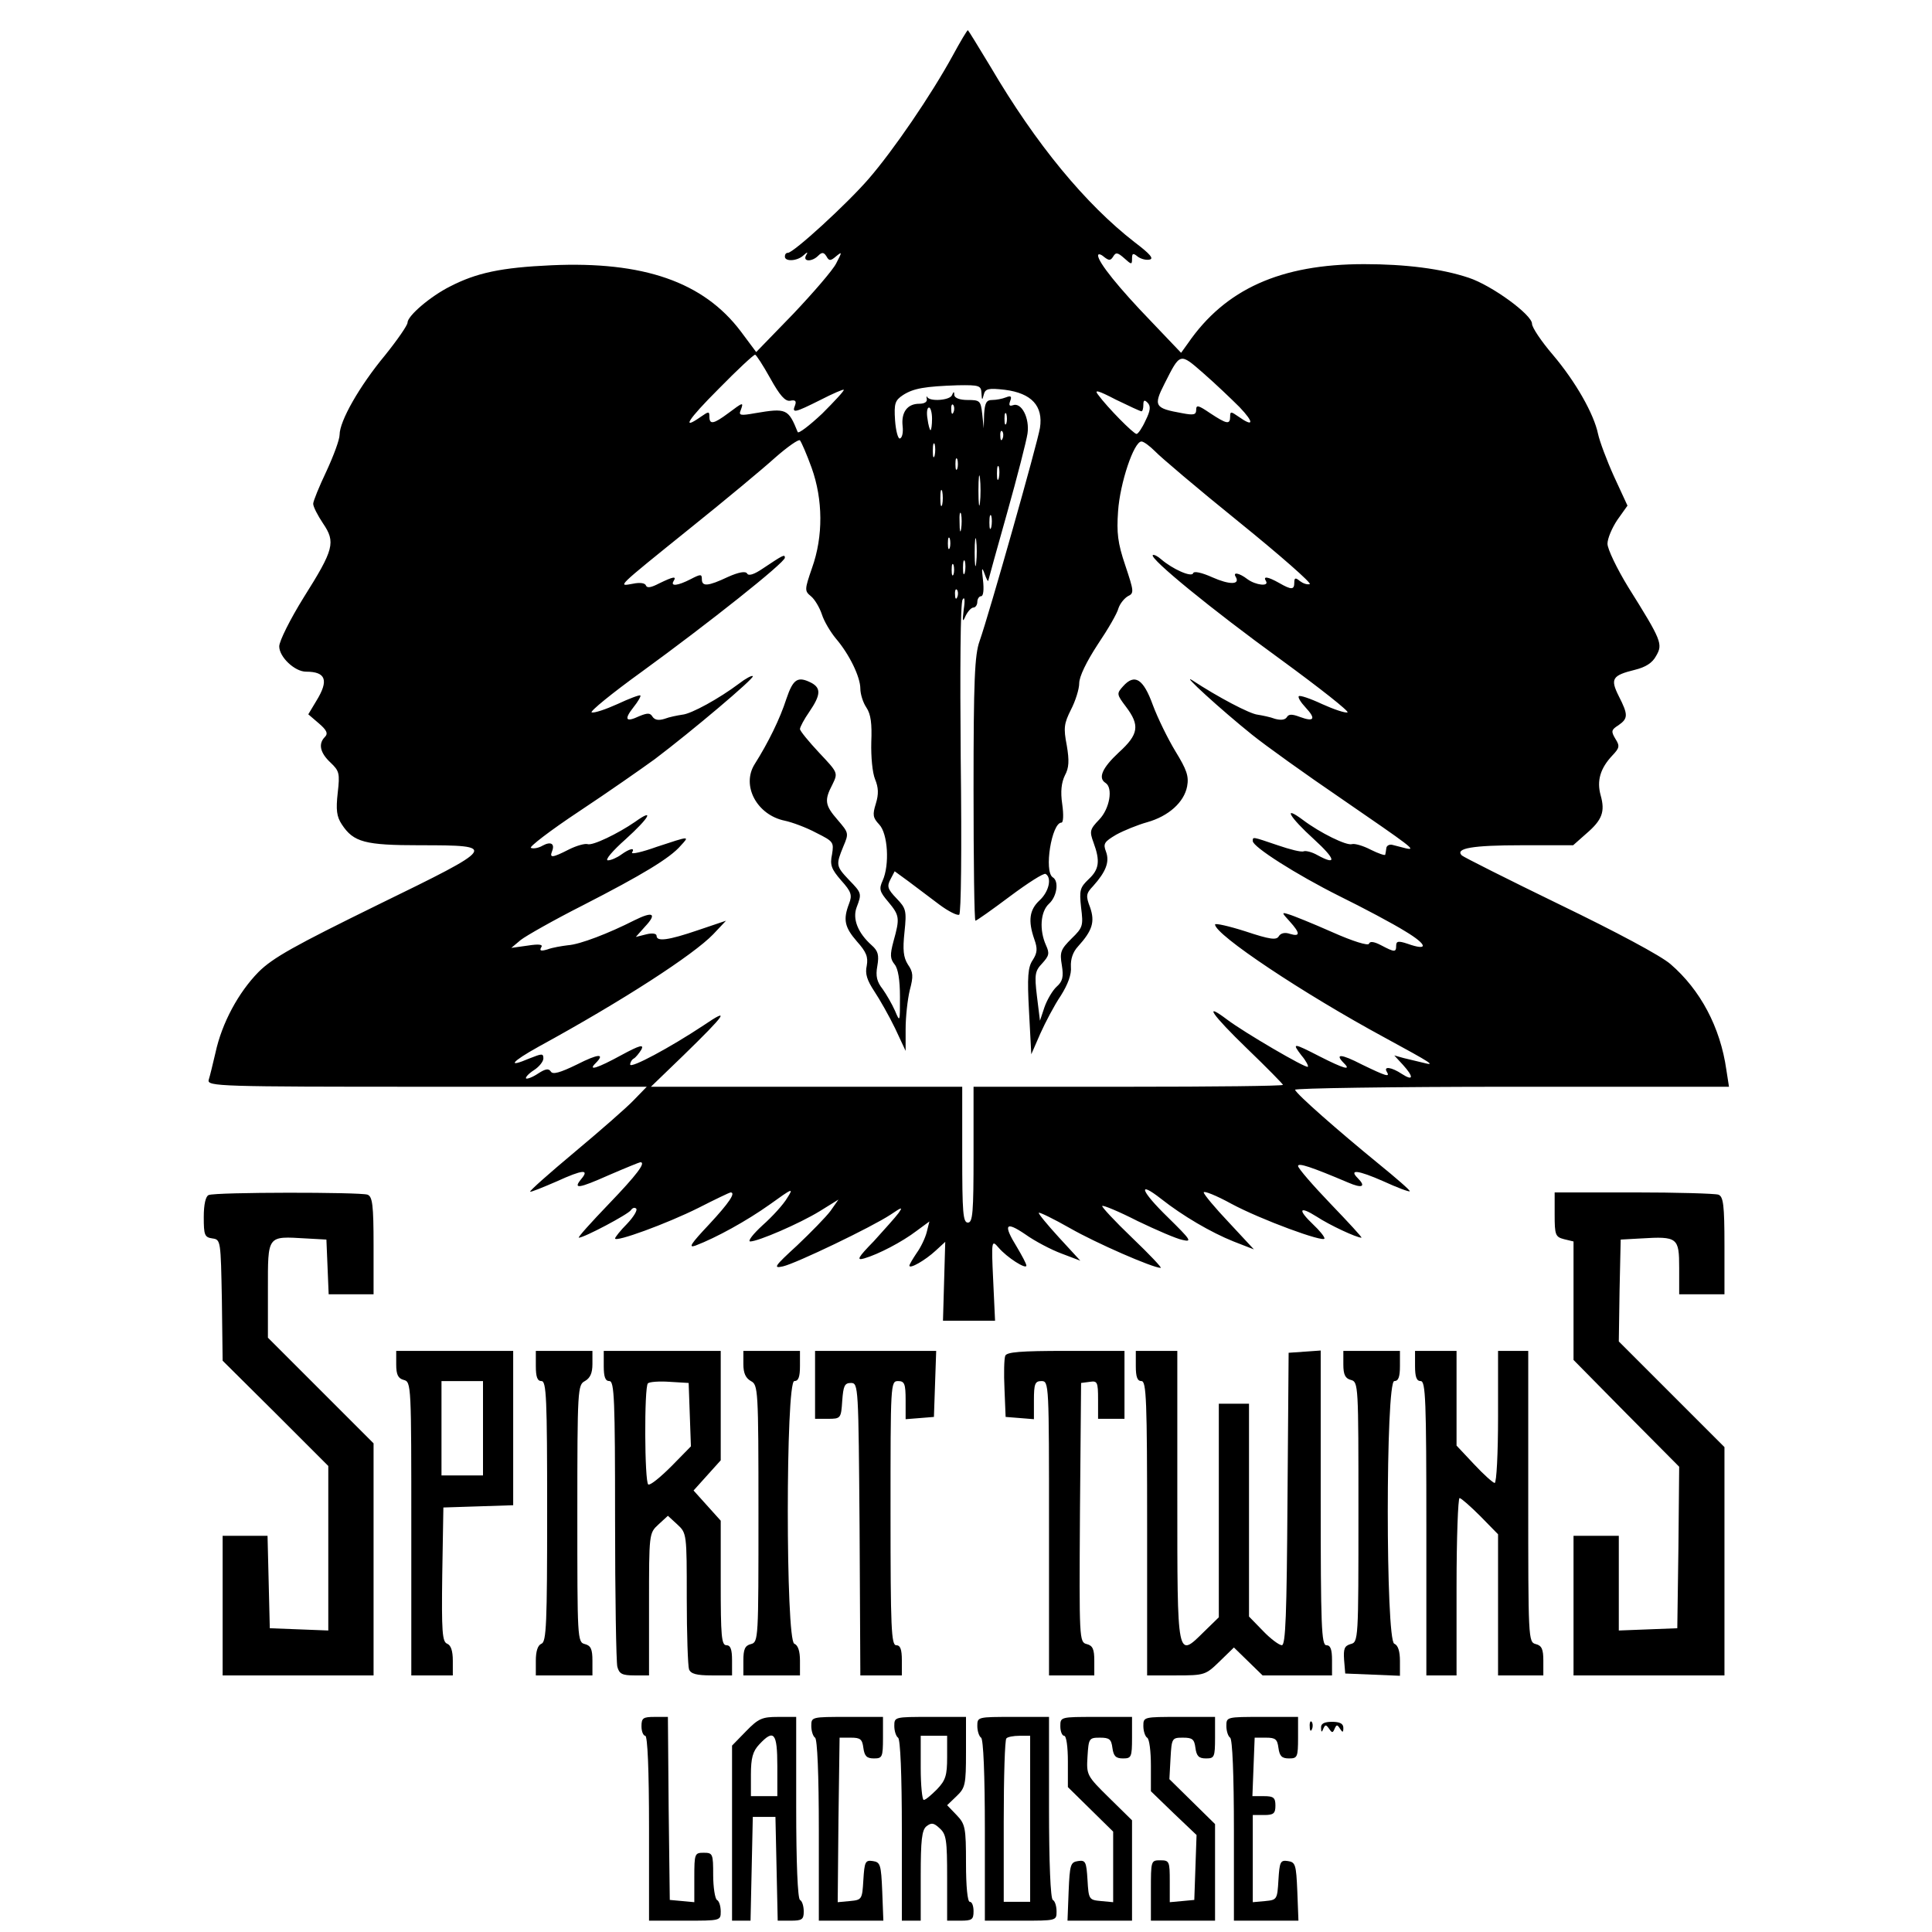 <svg height="512pt" preserveAspectRatio="xMidYMid meet" viewBox="0 0 512 512" width="512pt" xmlns="http://www.w3.org/2000/svg"><g transform="matrix(.1 0 0 -.1 0 512)"><path d="m2525 4973c-58-106-158-252-223-327-58-67-199-196-214-196-5 0-8-4-8-10 0-14 33-12 49 3 11 10 13 10 7 0-9-17 16-17 32-1 10 10 15 10 22-1 7-13 11-13 26 0 16 13 16 12 0-19-9-18-61-78-114-134l-98-101-41 55c-99 131-258 186-502 175-133-6-198-20-268-56-52-26-113-78-113-96 0-7-27-46-60-87-68-82-120-174-120-210 0-13-16-56-35-97-19-40-35-79-35-86 0-8 12-31 26-52 34-50 29-69-51-196-36-58-65-116-65-130 0-28 41-67 71-67 53 0 61-23 27-78l-21-35 28-24c21-18 25-27 16-36-18-18-13-42 15-68 23-22 25-28 19-80-5-45-3-63 11-84 31-47 61-55 207-55 208 0 206-3-112-158-220-108-278-140-316-178-53-54-97-135-114-214-7-30-15-63-18-72-4-17 28-18 578-18h583l-35-36c-18-19-89-81-156-137s-120-103-118-105c1-2 33 11 70 27 70 32 88 33 65 6-22-27-7-25 74 11 44 19 81 34 83 34 16 0-10-34-83-110-48-50-84-90-80-90 14 0 131 62 138 73 4 6 10 8 14 4s-7-22-24-40c-18-18-32-36-32-39 0-11 137 39 221 81 45 23 83 41 85 41 15 0-4-28-57-85-48-51-56-63-36-56 55 21 135 65 197 109 61 44 64 45 46 17-10-17-39-49-65-72-25-23-40-42-33-43 21 0 130 47 184 80l50 31-21-30c-12-16-52-57-89-92-60-55-64-61-37-55 35 8 235 104 285 137 31 21 33 21 21 4-8-11-38-44-65-74-43-44-47-52-26-46 38 11 101 44 139 73l34 25-7-28c-4-16-16-41-27-56-10-15-19-30-19-33 0-10 42 14 70 40l25 23-3-104-3-105h69 69l-5 108c-5 105-4 107 14 86 23-27 74-59 74-48 0 5-12 27-25 49-37 60-31 70 22 34 25-18 69-41 96-51l50-19-57 62c-31 34-55 63-53 65s39-16 83-41c68-39 219-105 240-105 4 0-30 36-76 80s-81 82-79 84c2 3 45-15 94-40 50-24 103-47 119-50 26-6 22 0-39 60-72 70-82 99-18 49 57-45 132-89 192-113l54-21-66 71c-37 39-67 75-67 80s33-8 73-30c78-42 247-104 247-92 0 5-13 21-30 37-42 40-37 50 9 21 35-23 106-56 119-56 3 0-34 40-82 90-47 49-86 94-86 100 0 9 34-2 133-44 37-16 48-11 25 12-24 24 1 21 67-8 37-17 69-29 71-27s-36 35-84 74c-104 85-216 183-220 195-2 4 256 8 573 8h577l-7 45c-16 113-69 212-148 280-25 22-145 86-294 158-138 67-255 126-259 130-19 19 29 27 158 27h137l35 31c42 36 50 58 38 101-11 39-1 72 31 106 19 20 20 25 8 44-12 20-11 24 8 36 26 18 26 28 1 77-23 46-18 55 43 70 28 7 46 18 56 37 18 31 15 40-74 182-30 49-55 101-55 115s12 42 26 63l27 38-36 78c-19 42-38 93-42 112-11 53-59 138-120 210-30 35-55 72-55 82 0 24-107 102-168 122-72 24-167 36-277 36-221 0-368-66-467-210l-18-25-81 85c-83 86-139 155-139 173 0 5 7 4 16-4 13-10 17-10 24 1 7 12 12 11 29-4 20-18 21-18 21-1 0 14 3 15 15 5 8-6 22-10 31-8 13 2 2 15-39 46-130 101-261 259-382 465-32 53-59 97-60 97-2 0-20-30-40-67zm-484-855c26-47 40-62 53-60 14 3 17-1 13-12-9-22-1-20 67 14 33 17 61 29 62 27 2-2-24-30-57-63-34-32-63-54-65-49-25 62-30 64-113 50-39-7-44-6-38 8 8 22 7 22-33-8-39-29-50-31-50-9 0 14-2 14-22 0-54-38-36-9 47 74 49 50 92 90 96 90 3 0 21-28 40-62zm1244-77c39-41 38-54-3-25-20 14-22 14-22 0 0-22-9-20-53 9-31 21-37 23-37 9 0-13-6-15-37-9-73 13-77 19-47 78 42 83 40 83 103 28 31-27 74-68 96-90zm-684 37c1-19 2-20 6-4s12 18 56 13c71-9 102-43 93-101-7-42-134-491-160-565-13-36-16-103-16-392 0-192 2-349 5-349s44 29 92 65c47 35 89 62 94 59 17-10 9-47-16-70-27-25-31-54-14-103 9-25 8-36-4-55-13-19-15-44-10-136l6-114 24 55c13 29 37 75 54 100 19 30 29 57 27 77-1 20 5 39 19 54 38 42 45 65 32 103-12 31-11 37 8 57 34 38 44 64 34 91-8 21-5 26 27 45 20 11 57 26 82 33 57 16 98 53 106 95 5 27-1 44-31 93-20 33-47 88-60 123-25 69-48 84-79 49-17-19-17-21 8-54 37-49 34-73-19-121-44-41-56-68-35-81 20-13 11-68-17-97-25-26-26-31-15-61 18-49 15-71-13-97-23-22-25-29-20-75 6-48 5-53-25-82-29-29-32-36-26-71 5-31 2-43-14-57-10-9-25-34-32-54l-12-36-8 65c-7 58-5 67 14 87 18 20 20 26 10 48-18 40-15 89 8 110 21 19 27 60 10 70-24 15-3 145 23 145 5 0 6 21 2 49-5 34-2 57 7 76 11 20 12 39 5 80-9 46-7 58 11 94 12 23 22 55 22 70 0 18 19 57 49 103 27 40 52 83 55 96 4 12 15 26 25 32 17 8 16 13-7 82-20 59-23 86-19 143 5 75 42 185 62 185 6 0 22-12 36-26 13-14 113-99 222-187 110-89 194-163 188-165-7-2-18 2-26 8-12 10-15 9-15-4 0-19-7-20-40-1-30 17-44 19-35 5 9-15-27-11-49 5-22 17-40 20-31 6 12-21-17-21-62-1-29 13-49 17-51 11-4-12-55 11-85 37-9 8-19 13-22 11-9-9 156-144 338-276 104-76 184-139 178-141s-36 8-67 22c-32 15-59 24-62 21s5-16 18-30c28-30 23-39-15-25-21 8-30 8-35-1-5-7-16-8-31-4-13 5-34 9-46 11-21 2-106 47-173 91-34 22 77-79 158-144 36-29 142-105 236-169 186-128 202-139 171-132-11 3-27 7-35 9s-15-2-16-8c-1-7-2-15-3-18 0-3-18 3-38 13-21 11-43 17-50 15-14-5-85 30-130 64-55 41-36 8 29-51 58-53 62-71 9-42-14 8-30 12-36 10-6-3-37 5-69 16-68 23-66 23-66 11 0-15 114-88 230-146 63-31 142-73 174-93 60-36 62-53 6-33-24 8-30 7-30-5 0-18-4-18-40 1-19 10-30 11-32 4-2-6-42 6-98 31-52 23-104 44-115 47-19 6-19 5 3-19 28-31 28-41 1-33-14 5-25 2-30-6-6-11-23-9-89 13-44 14-80 22-80 18 0-27 232-182 450-300 125-68 138-76 100-66-14 3-36 9-50 12l-25 7 23-25c29-32 28-44-3-24-27 18-49 21-40 6 10-16-2-12-66 19-56 29-73 29-47 3 20-20-1-14-64 18-72 37-75 37-49 3 12-14 19-28 17-30-5-5-169 91-214 125-65 49-40 13 53-77 52-50 95-94 95-96 0-3-184-5-410-5h-410v-180c0-153-2-180-15-180s-15 27-15 180v180h-412-413l86 83c113 110 126 129 54 80-89-59-195-116-195-104 0 5 4 13 10 16 5 3 14 14 20 24 7 14-5 11-53-15-64-35-90-43-69-22 27 27 8 26-49-3-45-22-64-27-69-19-6 9-14 8-34-5-15-10-29-15-32-13-2 3 7 13 21 22s25 23 25 31c0 14-4 13-37 0-61-26-48-9 24 31 225 123 411 244 463 298l34 36-74-25c-79-27-110-31-110-15 0 6-11 8-27 4l-28-7 24 27c33 35 22 42-28 17-67-34-144-64-176-66-16-2-41-6-54-11-17-5-22-4-17 5 6 8-4 10-36 5l-43-6 25 21c14 11 88 53 165 92 156 80 231 125 259 158 24 26 25 26-63-3-39-14-69-21-66-15 9 14-7 10-29-6-11-8-27-15-35-15-9 0 12 25 47 56 63 57 78 84 25 46-45-31-113-64-126-59-7 2-29-4-49-14-45-23-52-23-45-5 8 20-3 27-25 15-10-6-24-9-31-6-6 2 51 46 128 97s167 114 200 138c98 74 265 215 260 220-2 3-19-6-37-20-52-39-126-80-150-82-13-2-34-6-47-11-16-5-26-3-32 6-6 10-13 10-35 1-36-17-41-9-15 24 12 15 20 29 18 31s-29-8-61-23c-31-14-61-24-68-22-6 2 54 51 133 108 176 128 379 289 379 302 0 10-5 7-59-29-22-15-37-20-41-13s-22 4-51-9c-53-25-69-26-69-6 0 14-3 14-30 0-33-17-54-20-45-5 9 14-1 12-38-6-21-11-32-13-35-6-2 7-16 9-35 5-40-7-48-14 153 148 91 73 192 157 224 186 33 29 63 50 66 46 4-5 18-37 31-73 30-84 31-181 1-265-20-58-20-61-3-75 10-8 23-30 29-48 6-19 23-47 37-64 36-42 65-102 65-133 0-14 7-37 16-50 12-18 15-43 13-92-1-39 3-81 10-98 9-22 10-39 2-65-9-29-8-37 9-55 23-24 28-107 9-149-10-22-8-29 15-56 30-36 31-43 14-104-10-37-9-47 3-62 9-11 14-41 14-86 0-67 0-68-13-37-8 18-23 44-33 58-15 19-19 34-14 61 5 29 2 40-15 55-37 33-51 70-40 100 14 37 14 38-20 73-35 37-35 40-15 89 15 35 14 36-15 70-34 39-36 52-14 94 15 31 15 31-35 84-28 30-51 58-51 63s11 26 25 46c30 44 31 62 6 76-37 19-49 11-67-42-17-53-48-116-84-173s6-135 80-150c19-4 57-18 83-32 46-23 47-25 42-57-6-28-2-39 24-69 27-30 30-39 21-62-16-42-12-62 21-100 25-28 30-41 26-64-5-22 1-39 20-68 14-21 39-65 55-98l28-60v58c0 32 5 78 11 103 10 37 9 48-5 68-12 19-14 39-9 86 6 57 4 63-21 89-24 25-26 32-16 51l11 21 37-27c20-15 57-43 81-61s48-30 53-27 7 169 4 413c-2 231-1 414 5 422 5 9 7 0 3-26-4-32-3-36 5-17 6 12 15 22 21 22 5 0 10 7 10 15s5 15 10 15c6 0 8 17 5 43-4 32-3 36 4 17 5-14 9-22 10-19 1 4 23 85 50 180 27 96 51 190 54 210 6 41-16 84-39 75-9-3-11 0-7 11 5 13 2 15-11 10-10-4-26-7-37-7-15 0-19-8-21-37l-1-38-4 38c-4 35-6 37-39 37-20 0-34 5-35 13 0 10-2 10-6 0-5-14-59-18-66-5-2 4-2 1-1-5 2-8-6-13-20-13-31 0-48-22-44-59 2-17-1-31-7-33-5-2-11 20-13 48-3 45 0 53 21 67 28 18 58 23 145 26 58 1 62-1 63-21zm424-48c3 0 5 8 5 17 0 13 3 14 11 6 9-9 8-21-5-47-9-20-20-36-24-36-8 0-77 70-102 104-11 14-1 12 47-13 35-17 65-31 68-31zm-498-2c-3-8-6-5-6 6-1 11 2 17 5 13 3-3 4-12 1-19zm-57-18c0-16-2-30-4-30s-6 14-8 30c-3 17-1 30 4 30 4 0 8-13 8-30zm197-12c-3-7-5-2-5 12s2 19 5 13c2-7 2-19 0-25zm-10-40c-3-8-6-5-6 6-1 11 2 17 5 13 3-3 4-12 1-19zm-180-45c-3-10-5-4-5 12 0 17 2 24 5 18 2-7 2-21 0-30zm60-35c-3-7-5-2-5 12s2 19 5 13c2-7 2-19 0-25zm110-25c-3-10-5-4-5 12 0 17 2 24 5 18 2-7 2-21 0-30zm-50-65c-2-18-4-4-4 32s2 50 4 33c2-18 2-48 0-65zm-100-5c-3-10-5-2-5 17s2 27 5 18c2-10 2-26 0-35zm50-65c-2-13-4-5-4 17-1 22 1 32 4 23 2-10 2-28 0-40zm80 5c-3-10-5-4-5 12 0 17 2 24 5 18 2-7 2-21 0-30zm-40-95c-2-18-4-6-4 27s2 48 4 33 2-42 0-60zm-70 40c-3-7-5-2-5 12s2 19 5 13c2-7 2-19 0-25zm40-65c-3-10-5-4-5 12 0 17 2 24 5 18 2-7 2-21 0-30zm-30-5c-3-7-5-2-5 12s2 19 5 13c2-7 2-19 0-25zm10-60c-3-8-6-5-6 6-1 11 2 17 5 13 3-3 4-12 1-19z"/><path d="m553 1953c-8-3-13-25-13-58 0-48 2-54 23-57 22-3 22-6 25-163l2-161 140-139 140-140v-218-218l-77 3-78 3-3 123-3 122h-59-60v-185-185h200 200v308 307l-140 140-140 140v127c0 146-3 142 101 136l54-3 3-72 3-73h59 60v129c0 108-3 130-16 135-19 7-403 7-421-1z"/><path d="m4120 1901c0-54 2-59 25-65l25-6v-157-157l140-142 140-141-2-214-3-214-77-3-78-3v126 125h-60-60v-185-185h200 200v303 302l-140 140-140 140 2 135 3 135 54 3c97 6 101 2 101-78v-70h60 60v129c0 108-3 130-16 135-9 3-110 6-225 6h-209z"/><path d="m1050 1504c0-27 5-37 20-41 20-5 20-14 20-394v-389h55 55v39c0 26-5 41-15 45-13 5-15 32-13 183l3 178 93 3 92 3v204 205h-155-155zm230-169v-125h-55-55v125 125h55 55z"/><path d="m1420 1500c0-29 4-40 15-40 13 0 15-45 15-345 0-298-2-346-15-351-10-4-15-20-15-45v-39h75 75v39c0 30-4 40-20 44-20 5-20 14-20 346 0 330 1 341 20 351 14 8 20 21 20 45v35h-75-75z"/><path d="m1600 1500c0-29 4-40 15-40 13 0 15-48 15-367 0-203 3-378 6-390 5-19 13-23 45-23h39v188c0 188 0 189 25 212l25 23 25-23c25-23 25-25 25-196 0-95 3-179 6-188 5-12 20-16 60-16h54v40c0 29-4 40-15 40-13 0-15 25-15 165v165l-36 40-36 40 36 40 36 40v145 145h-155-155zm228-129 3-84-52-53c-29-29-56-51-61-48-10 6-11 258-1 268 4 4 30 6 58 4l50-3z"/><path d="m1970 1505c0-24 6-37 20-45 19-10 20-21 20-351 0-332 0-341-20-346-16-4-20-14-20-44v-39h75 75v39c0 25-5 41-15 45-23 8-23 696 0 696 11 0 15 11 15 40v40h-75-75z"/><path d="m2160 1450v-90h34c34 0 35 1 38 48 3 39 6 47 23 47 20 0 20-8 23-388l2-387h55 55v40c0 29-4 40-15 40-13 0-15 46-15 350 0 343 0 350 20 350 17 0 20-7 20-51v-50l38 3 37 3 3 88 3 87h-161-160z"/><path d="m2664 1527c-3-8-4-47-2-88l3-74 38-3 37-3v50c0 44 3 51 20 51 20 0 20-7 20-390v-390h60 60v39c0 30-4 40-20 44-20 5-20 12-18 349l3 343 23 3c20 3 22 0 22-47v-51h35 35v90 90h-155c-121 0-157-3-161-13z"/><path d="m3010 1500c0-29 4-40 15-40 13 0 15-50 15-390v-390h77c75 0 78 1 115 37l38 37 38-37 38-37h92 92v40c0 29-4 40-15 40-13 0-15 50-15 391v390l-42-3-43-3-3-387c-2-308-5-388-15-388-7 0-30 17-50 38l-37 38v282 282h-40-40v-283-283l-39-38c-72-71-71-77-71 359v385h-55-55z"/><path d="m3560 1504c0-27 5-37 20-41 20-5 20-14 20-350 0-339 0-345-21-350-16-5-19-12-17-42l3-36 73-3 72-3v39c0 26-5 42-15 46-23 8-23 696 0 696 11 0 15 11 15 40v40h-75-75z"/><path d="m3750 1500c0-29 4-40 15-40 13 0 15-50 15-390v-390h40 40v235c0 129 4 235 8 235s29-22 55-48l47-48v-187-187h60 60v39c0 30-4 40-20 44-20 5-20 14-20 391v386h-40-40v-175c0-96-4-175-9-175-4 0-29 22-55 50l-46 49v126 125h-55-55z"/><path d="m1700 545c0-14 5-25 10-25 6 0 10-88 10-245v-245h95c94 0 95 0 95 24 0 14-4 28-10 31-5 3-10 33-10 66 0 56-1 59-25 59s-25-2-25-66v-65l-32 3-33 3-3 243-2 242h-35c-31 0-35-3-35-25z"/><path d="m1977 532-37-38v-232-232h25 24l3 137 3 138h30 30l3-137 3-138h34c30 0 35 3 35 24 0 14-4 28-10 31-6 4-10 97-10 246v239h-48c-42 0-52-4-85-38zm83-92v-80h-35-35v57c0 44 5 62 22 80 39 42 48 31 48-57z"/><path d="m2150 546c0-14 5-28 10-31 6-4 10-97 10-246v-239h85 86l-3 78c-3 71-5 77-25 80s-22-2-25-50c-3-52-4-53-36-56l-32-3 2 218 3 218h30c25 0 30-4 33-27 3-22 9-28 28-28 22 0 24 3 24 55v55h-95c-94 0-95 0-95-24z"/><path d="m2370 546c0-14 5-28 10-31 6-4 10-97 10-246v-239h25 25v119c0 94 3 121 15 131 13 10 19 10 35-5 18-16 20-31 20-132v-113h35c31 0 35 3 35 25 0 14-4 25-10 25s-10 41-10 102c0 95-2 104-25 128l-25 26 25 24c23 22 25 30 25 117v93h-95c-94 0-95 0-95-24zm140-83c0-48-4-61-27-85-15-15-30-28-35-28-4 0-8 38-8 85v85h35 35z"/><path d="m2590 546c0-14 5-28 10-31 6-4 10-97 10-246v-239h95c94 0 95 0 95 24 0 14-4 28-10 31-6 4-10 97-10 246v239h-95c-94 0-95 0-95-24zm140-246v-220h-35-35v213c0 118 3 217 7 220 3 4 19 7 35 7h28z"/><path d="m2810 545c0-14 5-25 10-25 6 0 10-29 10-68v-68l60-59 60-59v-94-93l-32 3c-32 3-33 4-36 56-3 48-5 53-25 50s-22-9-25-80l-3-78h86 85v133 133l-60 59c-60 59-61 61-58 110 3 48 4 50 33 50 25 0 30-4 33-27 3-22 9-28 28-28 22 0 24 3 24 55v55h-95c-95 0-95 0-95-25z"/><path d="m3030 546c0-14 5-28 10-31 6-3 10-37 10-74v-68l60-58 61-58-3-86-3-86-32-3-33-3v55c0 53-1 56-25 56-25 0-25-1-25-80v-80h85 85v128 128l-60 59-61 60 3 55c3 54 4 55 33 55 25 0 30-4 33-27 3-22 9-28 28-28 22 0 24 3 24 55v55h-95c-94 0-95 0-95-24z"/><path d="m3250 546c0-14 5-28 10-31 6-4 10-97 10-246v-239h85 86l-3 78c-3 71-5 77-25 80s-22-2-25-50c-3-52-4-53-35-56l-33-3v115 116h30c25 0 30 4 30 25s-5 25-30 25h-31l3 78 3 77h30c25 0 30-4 33-27 3-22 9-28 28-28 22 0 24 3 24 55v55h-95c-94 0-95 0-95-24z"/><path d="m3471 544c0-11 3-14 6-6 3 7 2 16-1 19-3 4-6-2-5-13z"/><path d="m3501 541c0-12 2-13 6-2 5 11 7 11 15 0 8-12 10-12 15 0 5 11 7 11 14 0s9-11 9 2c0 11-9 16-30 16s-30-5-29-16z"/></g></svg>